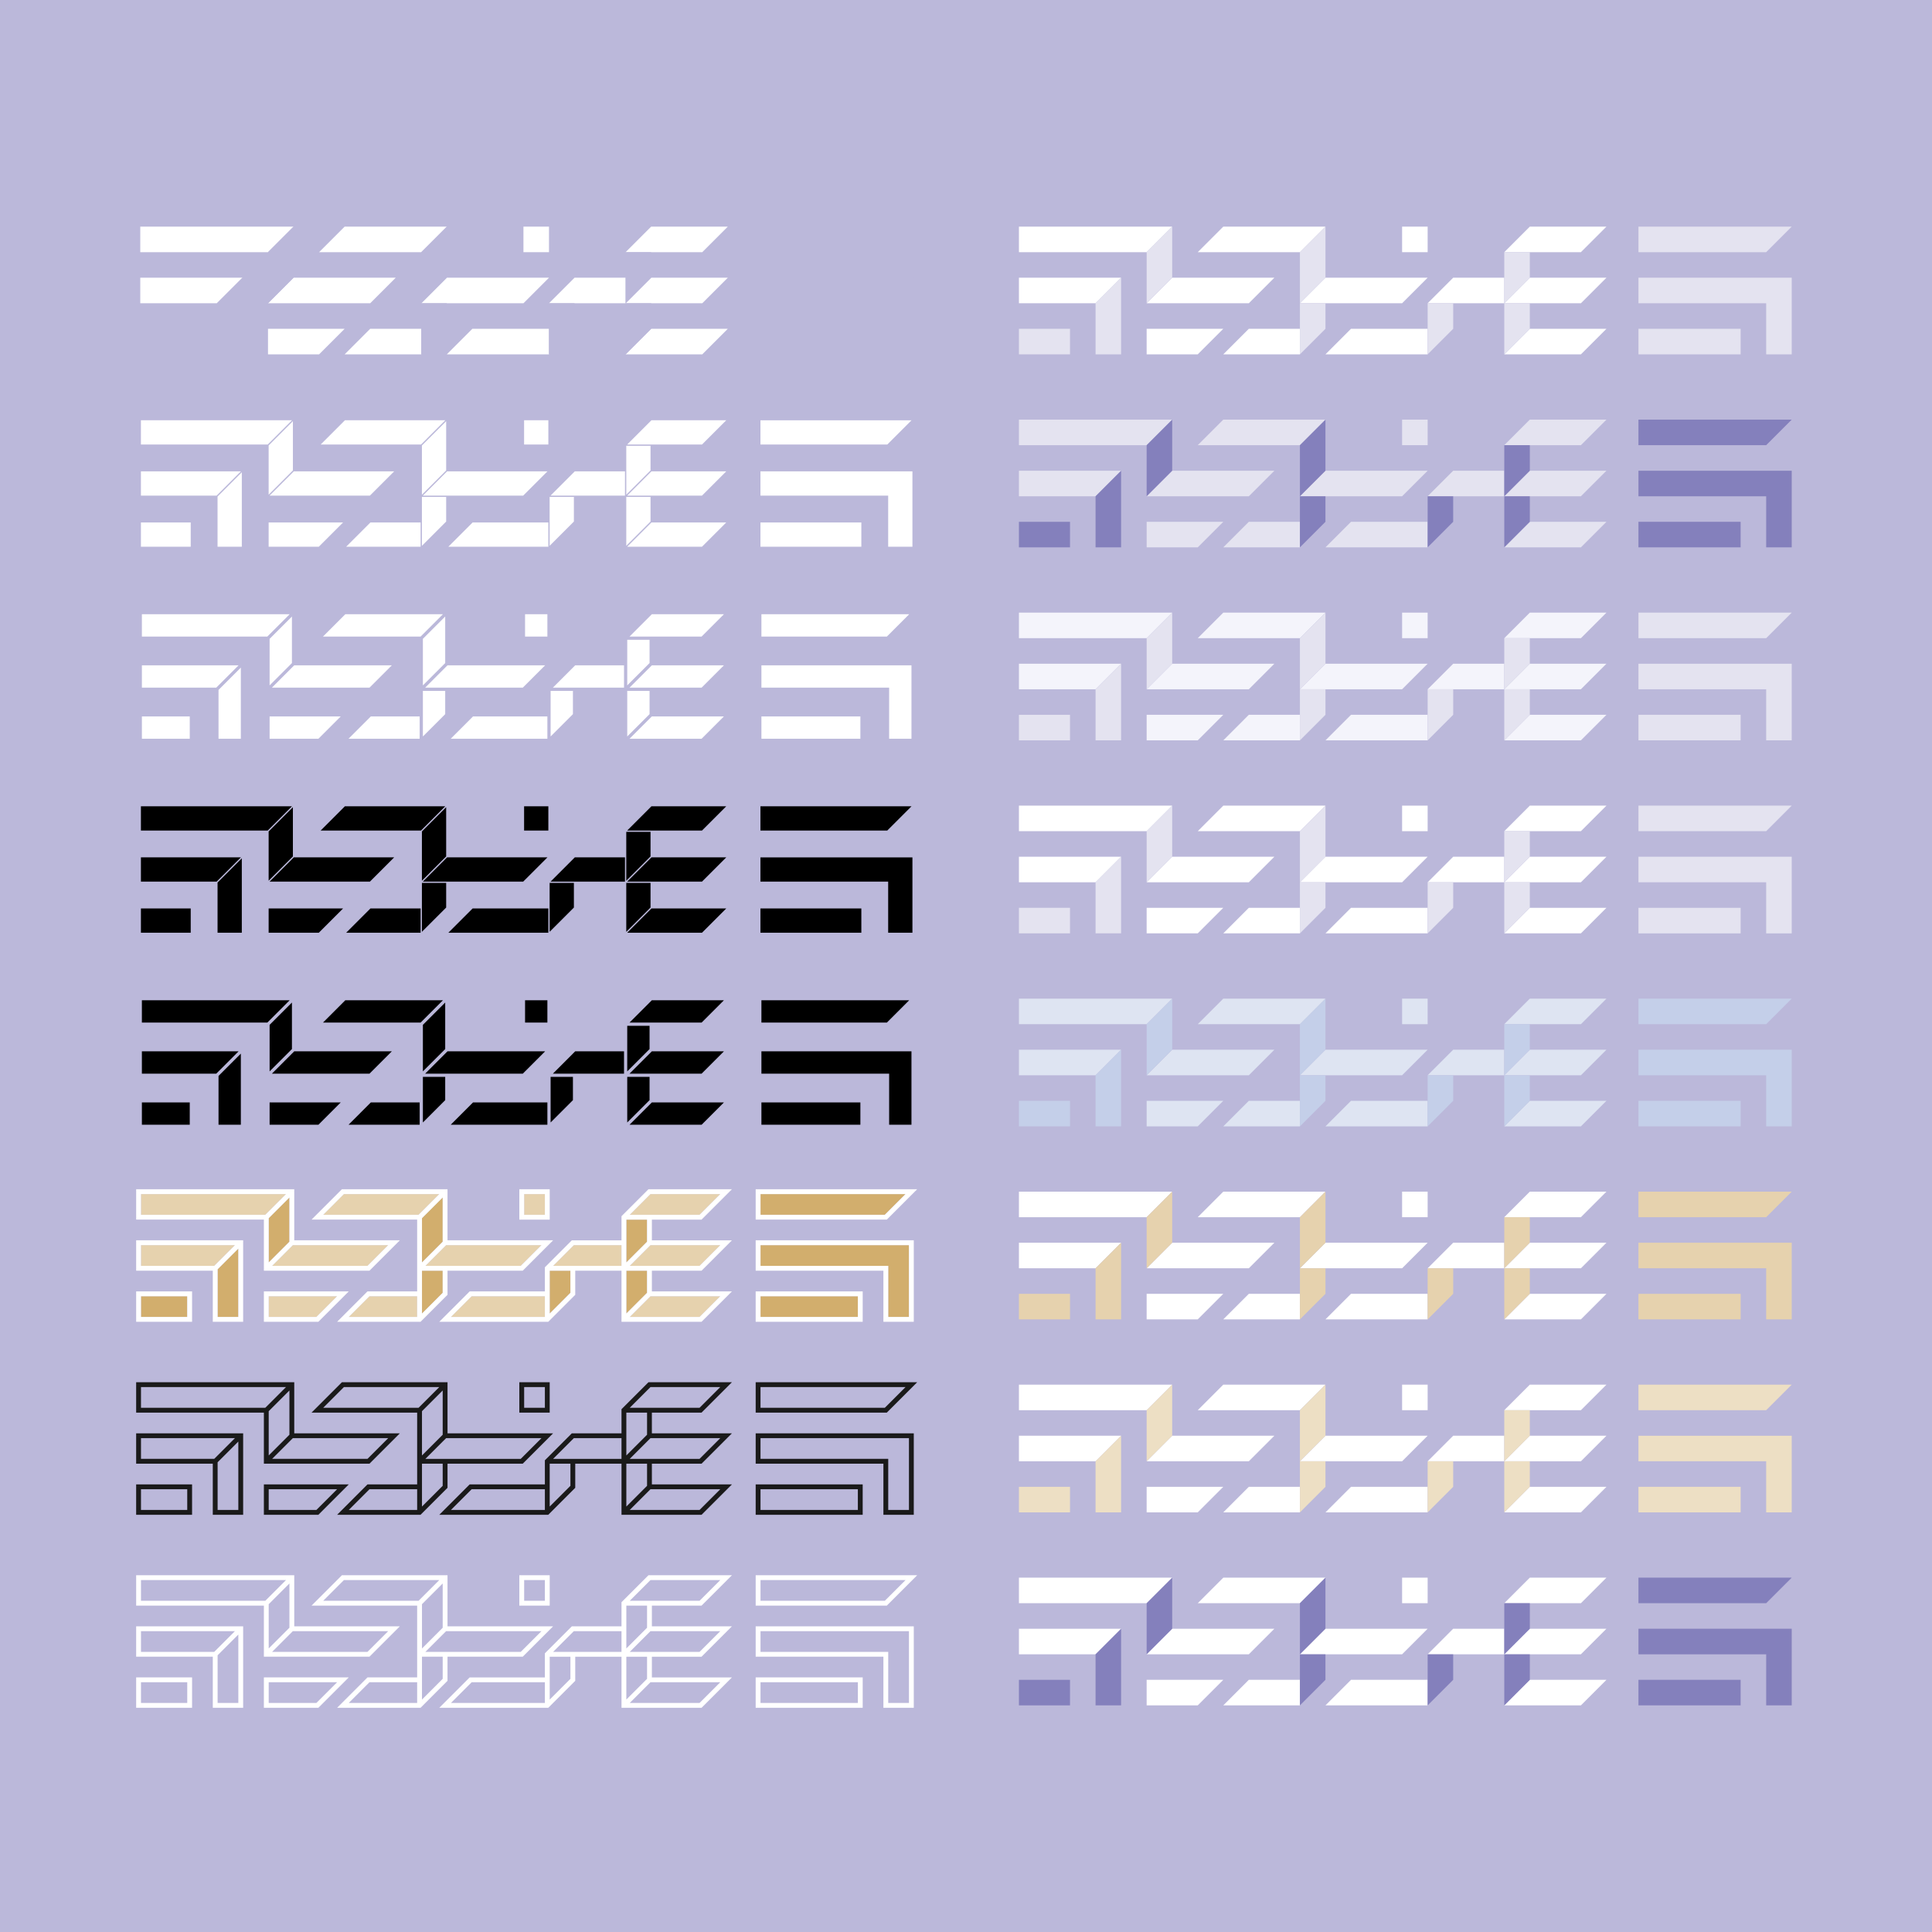 <?xml version="1.0" encoding="UTF-8"?>
<!DOCTYPE svg PUBLIC "-//W3C//DTD SVG 1.1//EN" "http://www.w3.org/Graphics/SVG/1.1/DTD/svg11.dtd">
<!-- Creator: CorelDRAW X7 -->
<svg xmlns="http://www.w3.org/2000/svg" xml:space="preserve" width="100%" height="100%" version="1.1" style="shape-rendering:geometricPrecision; text-rendering:geometricPrecision; image-rendering:optimizeQuality; fill-rule:evenodd; clip-rule:evenodd"
viewBox="0 0 300000 300000"
 xmlns:xlink="http://www.w3.org/1999/xlink">
 <defs>
  <style type="text/css">
   <![CDATA[
    .fil5 {fill:black}
    .fil12 {fill:#8480BC}
    .fil0 {fill:#BBB8DA}
    .fil9 {fill:#C4CFE9}
    .fil4 {fill:#D2AE6D}
    .fil8 {fill:#DEE4F2}
    .fil10 {fill:#E4E3F0}
    .fil3 {fill:#E6D2AE}
    .fil13 {fill:#EDDFC4}
    .fil11 {fill:#F4F4FB}
    .fil7 {fill:white}
    .fil6 {fill:white}
    .fil2 {fill:#1A1A1A;fill-rule:nonzero}
    .fil1 {fill:white;fill-rule:nonzero}
   ]]>
  </style>
 </defs>
 <g id="Layer_x0020_1">
  <rect class="fil0" width="300000" height="300000"/>
  <path class="fil1" d="M101004 261218l-3217 3217 10840 0 3217 -3217 -10840 0zm-64525 -7933l-14587 0 0 3217 11371 0 3216 -3217zm5246 -4186l0 6872 3217 -3217 0 -6872 -3217 3217zm-750 220l-19833 0 0 -4717 24550 0 0 7933 16396 0 -4717 4717 -16396 0 0 -7933zm-11900 11899l-7183 0 0 3217 7183 0 0 -3217zm-7558 -750l8308 0 0 4717 -8683 0 0 -4717 375 0zm15491 -6654l-3216 3216 0 7405 3216 0 0 -10621zm-15866 3063l0 -4342 16616 0 0 12650 -4716 0 0 -7933 -11900 0 0 -375zm20583 4341l0 3217 7403 0 3217 -3217 -10620 0zm-750 -750l13180 0 -4717 4717 -8463 0 0 -4717zm4497 -7183l-3217 3217 14806 0 3217 -3217 -14806 0zm-4277 -4716l3217 -3217 -22520 0 0 3217 19303 0zm76897 0l19303 0 3217 -3217 -22520 0 0 3217zm19458 750l-20208 0 0 -4717 25080 0 -4717 4717 -155 0zm-4341 11899l-15117 0 0 3217 15117 0 0 -3217zm750 -750l0 4717 -16617 0 0 -4717 16617 0zm7183 -7183l-23050 0 0 3217 19833 0 0 7933 3217 0 0 -11150zm750 -750l0 12650 -4717 0 0 -7933 -19833 0 0 -4717 24550 0zm-76367 4717l0 6654 3216 -3217 0 -3437 -3216 0zm3966 0l0 3744 -4187 4189 -12957 0 4715 -4717 7713 0 0 -11149 -16397 0 4717 -4717 16396 0 0 7933 16397 0 -4717 4717 -11680 0zm-750 -4496l0 -6875 -3216 3216 0 6876 1298 -1299 1918 -1918zm529 529l-3216 3217 14807 0 3217 -3217 -14808 0 0 0zm27987 3967l0 6652 3217 -3217 0 -3435 -3217 0zm3967 0l0 3216 12430 0 -4717 4717 -12430 0 0 -7933 -7183 0 0 3744 -4187 4189 -16926 0 4717 -4717 11680 0 0 -3745 4187 -4188 7712 0 0 -3747 4187 -4186 12960 0 -640 640 -4077 4077 -7713 0 0 3216 12430 0 -4717 4717 -7713 0zm-750 -4498l0 -3435 -3217 0 0 3216 0 3436 3217 -3217zm-15116 4498l0 6654 3216 -3217 0 -3437 -3216 0zm15646 -3967l-3217 3217 3437 0 7403 0 3217 -3217 -10840 0zm7623 -4716l3217 -3217 -10840 0 -3217 3217 3437 0 7403 0zm-24019 12649l-11370 0 -3217 3217 14587 0 0 -3217zm4495 -7933l-3216 3217 3437 0 7183 0 0 -3217 -7404 0zm-7712 -7933l0 3217 3217 0 0 -3217 -3217 0zm-750 3592l0 -4342 4717 0 0 4717 -4717 0 0 -375zm-30453 -375l14808 0 3216 -3217 -14807 0 -3217 3217zm7182 12649l-3216 3217 10621 0 0 -3217 -7405 0z"/>
  <path class="fil2" d="M101004 231248l-3217 3217 10840 0 3217 -3217 -10840 0zm-64525 -7933l-14587 0 0 3217 11371 0 3216 -3217zm5246 -4186l0 6873 3217 -3217 0 -6873 -3217 3217zm-750 220l-19833 0 0 -4717 24550 0 0 7933 16396 0 -4717 4717 -16396 0 0 -7933zm-11900 11899l-7183 0 0 3217 7183 0 0 -3217zm-7558 -750l8308 0 0 4717 -8683 0 0 -4717 375 0zm15491 -6654l-3216 3217 0 7404 3216 0 0 -10621zm-15866 3063l0 -4342 16616 0 0 12650 -4716 0 0 -7933 -11900 0 0 -375zm20583 4341l0 3217 7403 0 3217 -3217 -10620 0zm-750 -750l13180 0 -4717 4717 -8463 0 0 -4717zm4497 -7183l-3217 3217 14806 0 3217 -3217 -14806 0zm-4277 -4716l3217 -3217 -22520 0 0 3217 19303 0zm76897 0l19303 0 3217 -3217 -22520 0 0 3217zm19458 750l-20208 0 0 -4717 25080 0 -4717 4717 -155 0zm-4341 11899l-15117 0 0 3217 15117 0 0 -3217zm750 -750l0 4717 -16617 0 0 -4717 16617 0zm7183 -7183l-23050 0 0 3217 19833 0 0 7933 3217 0 0 -11150zm750 -750l0 12650 -4717 0 0 -7933 -19833 0 0 -4717 24550 0zm-76367 4717l0 6654 3216 -3217 0 -3437 -3216 0zm3966 0l0 3745 -4187 4188 -12957 0 4715 -4717 7713 0 0 -11149 -16397 0 4717 -4717 16396 0 0 7933 16397 0 -4717 4717 -11680 0zm-750 -4496l0 -6875 -3216 3217 0 6875 1298 -1298 1918 -1919zm529 529l-3216 3217 14807 0 3217 -3217 -14808 0 0 0zm27987 3967l0 6653 3217 -3217 0 -3436 -3217 0zm3967 0l0 3216 12430 0 -4717 4717 -12430 0 0 -7933 -7183 0 0 3745 -4187 4188 -16926 0 4717 -4717 11680 0 0 -3745 4187 -4188 7712 0 0 -3746 4187 -4187 12960 0 -640 640 -4077 4077 -7713 0 0 3216 12430 0 -4717 4717 -7713 0zm-750 -4497l0 -3436 -3217 0 0 3216 0 3437 3217 -3217zm-15116 4497l0 6654 3216 -3217 0 -3437 -3216 0zm15646 -3967l-3217 3217 3437 0 7403 0 3217 -3217 -10840 0zm7623 -4716l3217 -3217 -10840 0 -3217 3217 3437 0 7403 0zm-24019 12649l-11370 0 -3217 3217 14587 0 0 -3217zm4495 -7933l-3216 3217 3437 0 7183 0 0 -3217 -7404 0zm-7712 -7933l0 3217 3217 0 0 -3217 -3217 0zm-750 3592l0 -4342 4717 0 0 4717 -4717 0 0 -375zm-30453 -375l14808 0 3216 -3217 -14807 0 -3217 3217zm7182 12649l-3216 3217 10621 0 0 -3217 -7405 0z"/>
  <g id="_1597191417616">
   <polygon class="fil3" points="41195,188630 44412,185413 21892,185413 21892,188630 "/>
   <polygon class="fil3" points="33263,196563 36479,193346 21892,193346 21892,196563 "/>
   <polygon class="fil4" points="29075,204496 29075,201279 21892,201279 21892,204496 "/>
   <polygon class="fil4" points="37008,204496 37008,193875 33792,197091 33792,204496 "/>
   <polygon class="fil4" points="44942,192815 44942,185943 41725,189160 41725,196032 "/>
   <polygon class="fil3" points="42255,196563 57061,196563 60278,193346 45472,193346 "/>
   <polygon class="fil3" points="49128,204496 52345,201279 41725,201279 41725,204496 "/>
   <polygon class="fil3" points="64996,188630 68212,185413 53405,185413 50188,188630 "/>
   <polygon class="fil3" points="66054,196563 80861,196563 84078,193346 69270,193346 "/>
   <polygon class="fil4" points="68741,192817 68741,185942 65525,189158 65525,196034 66823,194735 "/>
   <polygon class="fil4" points="68741,200750 68741,197313 65525,197313 65525,203967 "/>
   <polygon class="fil3" points="64775,204496 64775,201279 57370,201279 54154,204496 "/>
   <polygon class="fil3" points="89324,196563 96507,196563 96507,193346 89103,193346 85887,196563 "/>
   <polygon class="fil3" points="84608,188630 84608,185413 81391,185413 81391,188630 "/>
   <polygon class="fil3" points="84608,204496 84608,201279 73238,201279 70021,204496 "/>
   <polygon class="fil4" points="88574,200750 88574,197313 85358,197313 85358,203967 "/>
   <polygon class="fil3" points="97787,196563 101224,196563 108627,196563 111844,193346 101004,193346 "/>
   <polygon class="fil3" points="101224,188630 108627,188630 111844,185413 101004,185413 97787,188630 "/>
   <polygon class="fil4" points="97257,196032 100474,192815 100474,189380 97257,189380 97257,192596 "/>
   <polygon class="fil4" points="97257,203965 100474,200748 100474,197313 97257,197313 "/>
   <polygon class="fil3" points="101004,201279 97787,204496 108627,204496 111844,201279 "/>
   <polygon class="fil4" points="118092,193346 118092,196563 137925,196563 137925,204496 141142,204496 141142,193346 "/>
   <polygon class="fil4" points="118092,188630 137395,188630 140612,185413 118092,185413 "/>
   <polygon class="fil4" points="118092,201279 118092,204496 133209,204496 133209,201279 "/>
   <path class="fil1" d="M101004 201279l-3217 3217 10840 0 3217 -3217 -10840 0zm-64525 -7933l-14587 0 0 3217 11371 0 3216 -3217zm5246 -4186l0 6872 3217 -3217 0 -6872 -3217 3217zm-750 220l-19833 0 0 -4717 24550 0 0 7933 16396 0 -4717 4717 -16396 0 0 -7933zm-11900 11899l-7183 0 0 3217 7183 0 0 -3217zm-7558 -750l8308 0 0 4717 -8683 0 0 -4717 375 0zm15491 -6654l-3216 3216 0 7405 3216 0 0 -10621zm-15866 3063l0 -4342 16616 0 0 12650 -4716 0 0 -7933 -11900 0 0 -375zm20583 4341l0 3217 7403 0 3217 -3217 -10620 0zm-750 -750l13180 0 -4717 4717 -8463 0 0 -4717zm4497 -7183l-3217 3217 14806 0 3217 -3217 -14806 0zm-4277 -4716l3217 -3217 -22520 0 0 3217 19303 0zm76897 0l19303 0 3217 -3217 -22520 0 0 3217zm19458 750l-20208 0 0 -4717 25080 0 -4717 4717 -155 0zm-4341 11899l-15117 0 0 3217 15117 0 0 -3217zm750 -750l0 4717 -16617 0 0 -4717 16617 0zm7183 -7183l-23050 0 0 3217 19833 0 0 7933 3217 0 0 -11150zm750 -750l0 12650 -4717 0 0 -7933 -19833 0 0 -4717 24550 0zm-76367 4717l0 6654 3216 -3217 0 -3437 -3216 0zm3966 0l0 3744 -4187 4189 -12957 0 4715 -4717 7713 0 0 -11149 -16397 0 4717 -4717 16396 0 0 7933 16397 0 -4717 4717 -11680 0zm-750 -4496l0 -6875 -3216 3216 0 6876 1298 -1299 1918 -1918zm529 529l-3216 3217 14807 0 3217 -3217 -14808 0 0 0zm27987 3967l0 6652 3217 -3217 0 -3435 -3217 0zm3967 0l0 3216 12430 0 -4717 4717 -12430 0 0 -7933 -7183 0 0 3744 -4187 4189 -16926 0 4717 -4717 11680 0 0 -3745 4187 -4188 7712 0 0 -3747 4187 -4186 12960 0 -640 640 -4077 4077 -7713 0 0 3216 12430 0 -4717 4717 -7713 0zm-750 -4498l0 -3435 -3217 0 0 3216 0 3436 3217 -3217zm-15116 4498l0 6654 3216 -3217 0 -3437 -3216 0zm15646 -3967l-3217 3217 3437 0 7403 0 3217 -3217 -10840 0zm7623 -4716l3217 -3217 -10840 0 -3217 3217 3437 0 7403 0zm-24019 12649l-11370 0 -3217 3217 14587 0 0 -3217zm4495 -7933l-3216 3217 3437 0 7183 0 0 -3217 -7404 0zm-7712 -7933l0 3217 3217 0 0 -3217 -3217 0zm-750 3592l0 -4342 4717 0 0 4717 -4717 0 0 -375zm-30453 -375l14808 0 3216 -3217 -14807 0 -3217 3217zm7182 12649l-3216 3217 10621 0 0 -3217 -7405 0z"/>
  </g>
  <path class="fil5" d="M101218 171184l-3467 3467 11193 0 3467 -3467 -11193 0zm17014 -12399l19480 0 3467 -3467 -22947 0 0 3467zm15367 12399l-15367 0 0 3467 15367 0 0 -3467zm7933 -7933l-23300 0 0 3467 19833 0 0 7933 3467 0 0 -11400zm-75867 3967l0 3466 0 3614 3466 -3466 0 -3614 -3466 0zm3466 -4319l0 -7228 -3466 3467 0 7227 464 -464 3002 -3002zm353 352l-3466 3467 3613 0 11547 0 3467 -3467 -15161 0zm-4172 -4466c1155,-1156 2311,-2311 3466,-3467l-15159 0 -3467 3467 15160 0zm32085 8433l0 7080 3467 -3467 0 -3613 -3467 0zm3467 -4320l0 -3613 -3467 0 0 3466 0 3614 3467 -3467zm-15366 4320l0 3466 0 3614 3466 -3466 0 -3614 -3466 0zm-43633 -8079l0 7226 3467 -3467 0 -7226 -3467 3467zm-12400 12045l-7433 0 0 3467 7433 0 0 -3467zm7933 -7580l-3466 3467 0 7580 3466 0 0 -11047zm63820 -353l-3467 3467 3613 0 7580 0 3467 -3467 -11193 0zm7726 -4466l3467 -3467 -11193 0 -3467 3467 3613 0 7580 0zm-23946 12399l-11546 0 -3467 3467 15013 0 0 -3467zm4319 -7933l-3466 3467 3613 0 7433 0 0 -3467 -7580 0zm-7786 -7933l0 3467 3467 0 0 -3467 -3467 0zm-23947 15866l-3466 3467 11047 0 0 -3467 -7581 0zm-15719 0l0 3467 7580 0 3467 -3467 -11047 0zm3821 -7933l-3467 3467 15159 0 3467 -3467 -15159 0zm-23654 0l0 3467 11548 0 2009 -2009 1457 -1458 -15014 0zm19480 -4466l3467 -3467 -22947 0 0 3467 19480 0z"/>
  <path class="fil5" d="M101156 141065l-3767 3767 11617 0 3767 -3767 -11617 0zm16926 -12099l19692 0 3767 -3767 -23459 0 0 3767zm15667 12099l-15667 0 0 3767 15667 0 0 -3767zm7933 -7933l-23600 0 0 3767 19833 0 0 7933 3767 0 0 -11700zm-76167 3967l0 3766 0 3826 3766 -3767 0 -3825 -3766 0zm3766 -4108l0 -7651 -75 75 -3691 3692 0 7651 2799 -2800 967 -967zm-3907 -4025c1253,-1258 2510,-2512 3766,-3767l-15583 0 -3767 3767 15584 0zm31873 8133l0 7591 3767 -3767 0 -3824 -3767 0zm3767 -4109l0 -3824 -3767 0 0 3766 0 3825 3767 -3767zm-15666 4109l0 3766 0 3826 3766 -3767 0 -3825 -3766 0zm-43633 -7992l0 7650 3767 -3767 0 -7650 -3767 3767zm-12100 11958l-7733 0 0 3767 7733 0 0 -3767zm7933 -7792l-3766 3767 0 7792 3766 0 0 -11559zm63608 -141l-3767 3767 3825 0 7792 0 3767 -3767 -11617 0zm7850 -4166l3767 -3767 -11617 0 -3767 3767 3825 0 7792 0zm-23858 12099l-11758 0 -3767 3767 15525 0 0 -3767zm4107 -7933l-3766 3767 3825 0 7733 0 0 -3767 -7792 0zm-7874 -7933l0 3767 3767 0 0 -3767 -3767 0zm-11959 7933l-3766 3767 3825 0 11759 0 3767 -3767 -15585 0zm-11900 7933l-3766 3767 11559 0 0 -3767 -7793 0zm-15807 0l0 3767 7792 0 3767 -3767 -11559 0zm3909 -7933l-3767 3767 15583 0 3767 -3767 -15583 0zm-23742 0l0 3767 11759 0 302 -302 3464 -3465 -15525 0zm19692 -4166l3767 -3767 -23459 0 0 3767 19692 0z"/>
  <path class="fil6" d="M101218 111245l-3467 3467 11193 0 3467 -3467 -11193 0zm17014 -12399l19480 0 3467 -3467 -22947 0 0 3467zm15367 12399l-15367 0 0 3467 15367 0 0 -3467zm7933 -7933l-23300 0 0 3467 19833 0 0 7933 3467 0 0 -11400zm-75867 3967l0 3466 0 3615 3466 -3467 0 -3614 -3466 0zm3466 -4319l0 -7228 -3466 3467 0 7228 464 -465 3002 -3002zm353 352l-3466 3467 3613 0 11547 0 3467 -3467 -15161 0zm-4172 -4466c1155,-1156 2311,-2311 3466,-3467l-15159 0 -3467 3467 15160 0zm32085 8433l0 7080 3467 -3467 0 -3613 -3467 0zm3467 -4320l0 -3613 -3467 0 0 3466 0 3614 3467 -3467zm-15366 4320l0 3466 0 3615 3466 -3467 0 -3614 -3466 0zm-43633 -8079l0 7226 3467 -3467 0 -7226 -3467 3467zm-12400 12045l-7433 0 0 3467 7433 0 0 -3467zm7933 -7580l-3466 3467 0 7580 3466 0 0 -11047zm63820 -353l-3467 3467 3613 0 7580 0 3467 -3467 -11193 0zm7726 -4466l3467 -3467 -11193 0 -3467 3467 3613 0 7580 0zm-23946 12399l-11546 0 -3467 3467 15013 0 0 -3467zm4319 -7933l-3466 3467 3613 0 7433 0 0 -3467 -7580 0zm-7786 -7933l0 3467 3467 0 0 -3467 -3467 0zm-23947 15866l-3466 3467 11047 0 0 -3467 -7581 0zm-15719 0l0 3467 7580 0 3467 -3467 -11047 0zm3821 -7933l-3467 3467 15159 0 3467 -3467 -15159 0zm-23654 0l0 3467 11548 0 2009 -2009 1457 -1458 -15014 0zm19480 -4466l3467 -3467 -22947 0 0 3467 19480 0z"/>
  <path class="fil6" d="M101156 81126l-3767 3767 11617 0 3767 -3767 -11617 0zm16926 -12099l19692 0 3767 -3767 -23459 0 0 3767zm15667 12099l-15667 0 0 3767 15667 0 0 -3767zm7933 -7933l-23600 0 0 3767 19833 0 0 7933 3767 0 0 -11700zm-76167 3967l0 3766 0 3826 3766 -3767 0 -3825 -3766 0zm3766 -4108l0 -7651 -75 75 -3691 3692 0 7651 2799 -2800 967 -967zm-3907 -4025c1253,-1258 2510,-2512 3766,-3767l-15583 0 -3767 3767 15584 0zm31873 8133l0 7591 3767 -3767 0 -3824 -3767 0zm3767 -4109l0 -3824 -3767 0 0 3766 0 3825 3767 -3767zm-15666 4109l0 3766 0 3826 3766 -3767 0 -3825 -3766 0zm-43633 -7992l0 7650 3767 -3767 0 -7650 -3767 3767zm-12100 11958l-7733 0 0 3767 7733 0 0 -3767zm7933 -7792l-3766 3767 0 7792 3766 0 0 -11559zm63608 -141l-3767 3767 3825 0 7792 0 3767 -3767 -11617 0zm7850 -4166l3767 -3767 -11617 0 -3767 3767 3825 0 7792 0zm-23858 12099l-11758 0 -3767 3767 15525 0 0 -3767zm4107 -7933l-3766 3767 3825 0 7733 0 0 -3767 -7792 0zm-7874 -7933l0 3767 3767 0 0 -3767 -3767 0zm-11959 7933l-3766 3767 3825 0 11759 0 3767 -3767 -15585 0zm-11900 7933l-3766 3767 11559 0 0 -3767 -7793 0zm-15807 0l0 3767 7792 0 3767 -3767 -11559 0zm3909 -7933l-3767 3767 15583 0 3767 -3767 -15583 0zm-23742 0l0 3767 11759 0 302 -302 3464 -3465 -15525 0zm19692 -4166l3767 -3767 -23459 0 0 3767 19692 0z"/>
  <g id="_1597023787440">
   <g>
    <path class="fil7" d="M101114 51056l-3967 3967c3967,0 7933,0 11900,0l3967 -3967c-3967,0 -7933,0 -11900,0z"/>
    <polygon class="fil7" points="41615,39157 45582,35190 21782,35190 21782,39157 "/>
    <polygon class="fil7" points="21782,43123 21782,47090 33682,47090 37648,43123 "/>
    <polygon class="fil7" points="45582,43123 41615,47090 57481,47090 61448,43123 "/>
    <polygon class="fil7" points="41615,51056 41615,55023 49548,55023 53515,51056 "/>
    <polygon class="fil7" points="57481,51056 53515,55023 65415,55023 65415,51056 "/>
    <path class="fil7" d="M49548 39157l15867 0 3966 -3967c-5288,0 -10577,0 -15866,0l-3967 3967z"/>
    <path class="fil7" d="M69381 43123l-3966 3967 15866 0 3967 -3967c-5289,0 -10578,0 -15867,0z"/>
    <polygon class="fil7" points="81281,35190 81281,39157 85248,39157 85248,35190 "/>
    <polygon class="fil7" points="89214,43123 85248,47090 97147,47090 97147,43123 "/>
    <path class="fil7" d="M85248 51056c-3967,0 -7933,0 -11900,0l-3967 3967c5289,0 10578,0 15867,0l0 -3967z"/>
    <path class="fil7" d="M109047 39157l3967 -3967c-3967,0 -7933,0 -11900,0l-3967 3967c3967,0 7933,0 11900,0z"/>
    <path class="fil7" d="M101114 43123l-3967 3967c3967,0 7933,0 11900,0l3967 -3967c-3967,0 -7933,0 -11900,0z"/>
   </g>
   <g>
    <polygon class="fil0" points="37648,43123 33682,47090 33682,55023 37648,55023 "/>
    <polygon class="fil0" points="29715,51056 21782,51056 21782,55023 29715,55023 "/>
    <polygon class="fil0" points="41615,39157 41615,47090 45582,43123 45582,35190 "/>
    <polygon class="fil0" points="85248,47090 85248,55023 89214,51056 89214,47090 "/>
    <polygon class="fil0" points="97147,47090 101114,43123 101114,39157 97147,39157 "/>
    <polygon class="fil0" points="101114,47090 97147,47090 97147,55023 101114,51056 "/>
    <polygon class="fil0" points="69381,43123 69381,35190 65415,39157 65415,47090 "/>
    <polygon class="fil0" points="69381,47090 65415,47090 65415,55023 69381,51056 "/>
   </g>
   <path class="fil0" d="M117982 39157l19833 0 3967 -3967 -23800 0 0 3967zm15867 11899l-15867 0 0 3967 15867 0 0 -3967zm7933 -7933l-23800 0 0 3967 19833 0 0 7933 3967 0 0 -11900z"/>
  </g>
  <g id="_1597023814320">
   <g>
    <path class="fil8" d="M237550 170934l-3967 3967c3967,0 7933,0 11900,0l3967 -3967c-3967,0 -7933,0 -11900,0z"/>
    <polygon class="fil8" points="178051,159035 182018,155068 158218,155068 158218,159035 "/>
    <polygon class="fil8" points="158218,163001 158218,166968 170118,166968 174084,163001 "/>
    <polygon class="fil8" points="182018,163001 178051,166968 193917,166968 197884,163001 "/>
    <polygon class="fil8" points="178051,170934 178051,174901 185984,174901 189951,170934 "/>
    <polygon class="fil8" points="193917,170934 189951,174901 201851,174901 201851,170934 "/>
    <path class="fil8" d="M185984 159035l15867 0 3966 -3967c-5289,0 -10577,0 -15866,0l-3967 3967z"/>
    <path class="fil8" d="M205817 163001l-3966 3967 15866 0 3967 -3967c-5289,0 -10578,0 -15867,0z"/>
    <polygon class="fil8" points="217717,155068 217717,159035 221684,159035 221684,155068 "/>
    <polygon class="fil8" points="225650,163001 221684,166968 233583,166968 233583,163001 "/>
    <path class="fil8" d="M221684 170934c-3967,0 -7933,0 -11900,0l-3967 3967c5289,0 10578,0 15867,0l0 -3967z"/>
    <path class="fil8" d="M245483 159035l3967 -3967c-3967,0 -7933,0 -11900,0l-3967 3967c3967,0 7933,0 11900,0z"/>
    <path class="fil8" d="M237550 163001l-3967 3967c3967,0 7933,0 11900,0l3967 -3967c-3967,0 -7933,0 -11900,0z"/>
   </g>
   <g>
    <polygon class="fil9" points="174084,163001 170118,166968 170118,174901 174084,174901 "/>
    <polygon class="fil9" points="166151,170934 158218,170934 158218,174901 166151,174901 "/>
    <polygon class="fil9" points="178051,159035 178051,166968 182018,163001 182018,155068 "/>
    <polygon class="fil9" points="221684,166968 221684,174901 225650,170934 225650,166968 "/>
    <polygon class="fil9" points="233583,166968 237550,163001 237550,159035 233583,159035 "/>
    <polygon class="fil9" points="237550,166968 233583,166968 233583,174901 237550,170934 "/>
    <polygon class="fil9" points="205817,163001 205817,155068 201851,159035 201851,166968 "/>
    <polygon class="fil9" points="205817,166968 201851,166968 201851,174901 205817,170934 "/>
   </g>
   <path class="fil9" d="M254418 159035l19833 0 3967 -3967 -23800 0 0 3967zm15867 11899l-15867 0 0 3967 15867 0 0 -3967zm7933 -7933l-23800 0 0 3967 19833 0 0 7933 3967 0 0 -11900z"/>
  </g>
  <g id="_1597023809136">
   <g>
    <path class="fil7" d="M237550 140965l-3967 3967c3967,0 7933,0 11900,0l3967 -3967c-3967,0 -7933,0 -11900,0z"/>
    <polygon class="fil7" points="178051,129066 182018,125099 158218,125099 158218,129066 "/>
    <polygon class="fil7" points="158218,133032 158218,136999 170118,136999 174084,133032 "/>
    <polygon class="fil7" points="182018,133032 178051,136999 193917,136999 197884,133032 "/>
    <polygon class="fil7" points="178051,140965 178051,144932 185984,144932 189951,140965 "/>
    <polygon class="fil7" points="193917,140965 189951,144932 201851,144932 201851,140965 "/>
    <path class="fil7" d="M185984 129066l15867 0 3966 -3967c-5289,0 -10577,0 -15866,0l-3967 3967z"/>
    <path class="fil7" d="M205817 133032l-3966 3967 15866 0 3967 -3967c-5289,0 -10578,0 -15867,0z"/>
    <polygon class="fil7" points="217717,125099 217717,129066 221684,129066 221684,125099 "/>
    <polygon class="fil7" points="225650,133032 221684,136999 233583,136999 233583,133032 "/>
    <path class="fil7" d="M221684 140965c-3967,0 -7933,0 -11900,0l-3967 3967c5289,0 10578,0 15867,0l0 -3967z"/>
    <path class="fil7" d="M245483 129066l3967 -3967c-3967,0 -7933,0 -11900,0l-3967 3967c3967,0 7933,0 11900,0z"/>
    <path class="fil7" d="M237550 133032l-3967 3967c3967,0 7933,0 11900,0l3967 -3967c-3967,0 -7933,0 -11900,0z"/>
   </g>
   <g>
    <polygon class="fil10" points="174084,133032 170118,136999 170118,144932 174084,144932 "/>
    <polygon class="fil10" points="166151,140965 158218,140965 158218,144932 166151,144932 "/>
    <polygon class="fil10" points="178051,129066 178051,136999 182018,133032 182018,125099 "/>
    <polygon class="fil10" points="221684,136999 221684,144932 225650,140965 225650,136999 "/>
    <polygon class="fil10" points="233583,136999 237550,133032 237550,129066 233583,129066 "/>
    <polygon class="fil10" points="237550,136999 233583,136999 233583,144932 237550,140965 "/>
    <polygon class="fil10" points="205817,133032 205817,125099 201851,129066 201851,136999 "/>
    <polygon class="fil10" points="205817,136999 201851,136999 201851,144932 205817,140965 "/>
   </g>
   <path class="fil10" d="M254418 129066l19833 0 3967 -3967 -23800 0 0 3967zm15867 11899l-15867 0 0 3967 15867 0 0 -3967zm7933 -7933l-23800 0 0 3967 19833 0 0 7933 3967 0 0 -11900z"/>
  </g>
  <g id="_1597023803312">
   <g>
    <path class="fil11" d="M237550 110995l-3967 3967c3967,0 7933,0 11900,0l3967 -3967c-3967,0 -7933,0 -11900,0z"/>
    <polygon class="fil11" points="178051,99096 182018,95129 158218,95129 158218,99096 "/>
    <polygon class="fil11" points="158218,103062 158218,107029 170118,107029 174084,103062 "/>
    <polygon class="fil11" points="182018,103062 178051,107029 193917,107029 197884,103062 "/>
    <polygon class="fil11" points="178051,110995 178051,114962 185984,114962 189951,110995 "/>
    <polygon class="fil11" points="193917,110995 189951,114962 201851,114962 201851,110995 "/>
    <path class="fil11" d="M185984 99096l15867 0 3966 -3967c-5289,0 -10577,0 -15866,0l-3967 3967z"/>
    <path class="fil11" d="M205817 103062l-3966 3967 15866 0 3967 -3967c-5289,0 -10578,0 -15867,0z"/>
    <polygon class="fil11" points="217717,95129 217717,99096 221684,99096 221684,95129 "/>
    <polygon class="fil11" points="225650,103062 221684,107029 233583,107029 233583,103062 "/>
    <path class="fil11" d="M221684 110995c-3967,0 -7933,0 -11900,0l-3967 3967c5289,0 10578,0 15867,0l0 -3967z"/>
    <path class="fil11" d="M245483 99096l3967 -3967c-3967,0 -7933,0 -11900,0l-3967 3967c3967,0 7933,0 11900,0z"/>
    <path class="fil11" d="M237550 103062l-3967 3967c3967,0 7933,0 11900,0l3967 -3967c-3967,0 -7933,0 -11900,0z"/>
   </g>
   <g>
    <polygon class="fil10" points="174084,103062 170118,107029 170118,114962 174084,114962 "/>
    <polygon class="fil10" points="166151,110995 158218,110995 158218,114962 166151,114962 "/>
    <polygon class="fil10" points="178051,99096 178051,107029 182018,103062 182018,95129 "/>
    <polygon class="fil10" points="221684,107029 221684,114962 225650,110995 225650,107029 "/>
    <polygon class="fil10" points="233583,107029 237550,103062 237550,99096 233583,99096 "/>
    <polygon class="fil10" points="237550,107029 233583,107029 233583,114962 237550,110995 "/>
    <polygon class="fil10" points="205817,103062 205817,95129 201851,99096 201851,107029 "/>
    <polygon class="fil10" points="205817,107029 201851,107029 201851,114962 205817,110995 "/>
   </g>
   <path class="fil10" d="M254418 99096l19833 0 3967 -3967 -23800 0 0 3967zm15867 11899l-15867 0 0 3967 15867 0 0 -3967zm7933 -7933l-23800 0 0 3967 19833 0 0 7933 3967 0 0 -11900z"/>
  </g>
  <g id="_1597023796304">
   <g>
    <path class="fil10" d="M237550 81026l-3967 3967c3967,0 7933,0 11900,0l3967 -3967c-3967,0 -7933,0 -11900,0z"/>
    <polygon class="fil10" points="178051,69127 182018,65160 158218,65160 158218,69127 "/>
    <polygon class="fil10" points="158218,73093 158218,77060 170118,77060 174084,73093 "/>
    <polygon class="fil10" points="182018,73093 178051,77060 193917,77060 197884,73093 "/>
    <polygon class="fil10" points="178051,81026 178051,84993 185984,84993 189951,81026 "/>
    <polygon class="fil10" points="193917,81026 189951,84993 201851,84993 201851,81026 "/>
    <path class="fil10" d="M185984 69127l15867 0 3966 -3967c-5289,0 -10577,0 -15866,0l-3967 3967z"/>
    <path class="fil10" d="M205817 73093l-3966 3967 15866 0 3967 -3967c-5289,0 -10578,0 -15867,0z"/>
    <polygon class="fil10" points="217717,65160 217717,69127 221684,69127 221684,65160 "/>
    <polygon class="fil10" points="225650,73093 221684,77060 233583,77060 233583,73093 "/>
    <path class="fil10" d="M221684 81026c-3967,0 -7933,0 -11900,0l-3967 3967c5289,0 10578,0 15867,0l0 -3967z"/>
    <path class="fil10" d="M245483 69127l3967 -3967c-3967,0 -7933,0 -11900,0l-3967 3967c3967,0 7933,0 11900,0z"/>
    <path class="fil10" d="M237550 73093l-3967 3967c3967,0 7933,0 11900,0l3967 -3967c-3967,0 -7933,0 -11900,0z"/>
   </g>
   <g>
    <polygon class="fil12" points="174084,73093 170118,77060 170118,84993 174084,84993 "/>
    <polygon class="fil12" points="166151,81026 158218,81026 158218,84993 166151,84993 "/>
    <polygon class="fil12" points="178051,69127 178051,77060 182018,73093 182018,65160 "/>
    <polygon class="fil12" points="221684,77060 221684,84993 225650,81026 225650,77060 "/>
    <polygon class="fil12" points="233583,77060 237550,73093 237550,69127 233583,69127 "/>
    <polygon class="fil12" points="237550,77060 233583,77060 233583,84993 237550,81026 "/>
    <polygon class="fil12" points="205817,73093 205817,65160 201851,69127 201851,77060 "/>
    <polygon class="fil12" points="205817,77060 201851,77060 201851,84993 205817,81026 "/>
   </g>
   <path class="fil12" d="M254418 69127l19833 0 3967 -3967 -23800 0 0 3967zm15867 11899l-15867 0 0 3967 15867 0 0 -3967zm7933 -7933l-23800 0 0 3967 19833 0 0 7933 3967 0 0 -11900z"/>
  </g>
  <g id="_1597064943456">
   <g>
    <path class="fil7" d="M237550 51056l-3967 3967c3967,0 7933,0 11900,0l3967 -3967c-3967,0 -7933,0 -11900,0z"/>
    <polygon class="fil7" points="178051,39157 182018,35190 158218,35190 158218,39157 "/>
    <polygon class="fil7" points="158218,43123 158218,47090 170118,47090 174084,43123 "/>
    <polygon class="fil7" points="182018,43123 178051,47090 193917,47090 197884,43123 "/>
    <polygon class="fil7" points="178051,51056 178051,55023 185984,55023 189951,51056 "/>
    <polygon class="fil7" points="193917,51056 189951,55023 201851,55023 201851,51056 "/>
    <path class="fil7" d="M185984 39157l15867 0 3966 -3967c-5289,0 -10577,0 -15866,0l-3967 3967z"/>
    <path class="fil7" d="M205817 43123l-3966 3967 15866 0 3967 -3967c-5289,0 -10578,0 -15867,0z"/>
    <polygon class="fil7" points="217717,35190 217717,39157 221684,39157 221684,35190 "/>
    <polygon class="fil7" points="225650,43123 221684,47090 233583,47090 233583,43123 "/>
    <path class="fil7" d="M221684 51056c-3967,0 -7933,0 -11900,0l-3967 3967c5289,0 10578,0 15867,0l0 -3967z"/>
    <path class="fil7" d="M245483 39157l3967 -3967c-3967,0 -7933,0 -11900,0l-3967 3967c3967,0 7933,0 11900,0z"/>
    <path class="fil7" d="M237550 43123l-3967 3967c3967,0 7933,0 11900,0l3967 -3967c-3967,0 -7933,0 -11900,0z"/>
   </g>
   <g>
    <polygon class="fil10" points="174084,43123 170118,47090 170118,55023 174084,55023 "/>
    <polygon class="fil10" points="166151,51056 158218,51056 158218,55023 166151,55023 "/>
    <polygon class="fil10" points="178051,39157 178051,47090 182018,43123 182018,35190 "/>
    <polygon class="fil10" points="221684,47090 221684,55023 225650,51056 225650,47090 "/>
    <polygon class="fil10" points="233583,47090 237550,43123 237550,39157 233583,39157 "/>
    <polygon class="fil10" points="237550,47090 233583,47090 233583,55023 237550,51056 "/>
    <polygon class="fil10" points="205817,43123 205817,35190 201851,39157 201851,47090 "/>
    <polygon class="fil10" points="205817,47090 201851,47090 201851,55023 205817,51056 "/>
   </g>
   <path class="fil10" d="M254418 39157l19833 0 3967 -3967 -23800 0 0 3967zm15867 11899l-15867 0 0 3967 15867 0 0 -3967zm7933 -7933l-23800 0 0 3967 19833 0 0 7933 3967 0 0 -11900z"/>
  </g>
  <g id="_1597064937024">
   <g>
    <path class="fil7" d="M237550 200904l-3967 3967c3967,0 7933,0 11900,0l3967 -3967c-3967,0 -7933,0 -11900,0z"/>
    <polygon class="fil7" points="178051,189005 182018,185038 158218,185038 158218,189005 "/>
    <polygon class="fil7" points="158218,192971 158218,196938 170118,196938 174084,192971 "/>
    <polygon class="fil7" points="182018,192971 178051,196938 193917,196938 197884,192971 "/>
    <polygon class="fil7" points="178051,200904 178051,204871 185984,204871 189951,200904 "/>
    <polygon class="fil7" points="193917,200904 189951,204871 201851,204871 201851,200904 "/>
    <path class="fil7" d="M185984 189005l15867 0 3966 -3967c-5289,0 -10577,0 -15866,0l-3967 3967z"/>
    <path class="fil7" d="M205817 192971l-3966 3967 15866 0 3967 -3967c-5289,0 -10578,0 -15867,0z"/>
    <polygon class="fil7" points="217717,185038 217717,189005 221684,189005 221684,185038 "/>
    <polygon class="fil7" points="225650,192971 221684,196938 233583,196938 233583,192971 "/>
    <path class="fil7" d="M221684 200904c-3967,0 -7933,0 -11900,0l-3967 3967c5289,0 10578,0 15867,0l0 -3967z"/>
    <path class="fil7" d="M245483 189005l3967 -3967c-3967,0 -7933,0 -11900,0l-3967 3967c3967,0 7933,0 11900,0z"/>
    <path class="fil7" d="M237550 192971l-3967 3967c3967,0 7933,0 11900,0l3967 -3967c-3967,0 -7933,0 -11900,0z"/>
   </g>
   <g>
    <polygon class="fil3" points="174084,192971 170118,196938 170118,204871 174084,204871 "/>
    <polygon class="fil3" points="166151,200904 158218,200904 158218,204871 166151,204871 "/>
    <polygon class="fil3" points="178051,189005 178051,196938 182018,192971 182018,185038 "/>
    <polygon class="fil3" points="221684,196938 221684,204871 225650,200904 225650,196938 "/>
    <polygon class="fil3" points="233583,196938 237550,192971 237550,189005 233583,189005 "/>
    <polygon class="fil3" points="237550,196938 233583,196938 233583,204871 237550,200904 "/>
    <polygon class="fil3" points="205817,192971 205817,185038 201851,189005 201851,196938 "/>
    <polygon class="fil3" points="205817,196938 201851,196938 201851,204871 205817,200904 "/>
   </g>
   <path class="fil3" d="M254418 189005l19833 0 3967 -3967 -23800 0 0 3967zm15867 11899l-15867 0 0 3967 15867 0 0 -3967zm7933 -7933l-23800 0 0 3967 19833 0 0 7933 3967 0 0 -11900z"/>
  </g>
  <g id="_1597064929760">
   <g>
    <path class="fil7" d="M237550 230873l-3967 3967c3967,0 7933,0 11900,0l3967 -3967c-3967,0 -7933,0 -11900,0z"/>
    <polygon class="fil7" points="178051,218974 182018,215007 158218,215007 158218,218974 "/>
    <polygon class="fil7" points="158218,222940 158218,226907 170118,226907 174084,222940 "/>
    <polygon class="fil7" points="182018,222940 178051,226907 193917,226907 197884,222940 "/>
    <polygon class="fil7" points="178051,230873 178051,234840 185984,234840 189951,230873 "/>
    <polygon class="fil7" points="193917,230873 189951,234840 201851,234840 201851,230873 "/>
    <path class="fil7" d="M185984 218974l15867 0 3966 -3967c-5289,0 -10577,0 -15866,0l-3967 3967z"/>
    <path class="fil7" d="M205817 222940l-3966 3967 15866 0 3967 -3967c-5289,0 -10578,0 -15867,0z"/>
    <polygon class="fil7" points="217717,215007 217717,218974 221684,218974 221684,215007 "/>
    <polygon class="fil7" points="225650,222940 221684,226907 233583,226907 233583,222940 "/>
    <path class="fil7" d="M221684 230873c-3967,0 -7933,0 -11900,0l-3967 3967c5289,0 10578,0 15867,0l0 -3967z"/>
    <path class="fil7" d="M245483 218974l3967 -3967c-3967,0 -7933,0 -11900,0l-3967 3967c3967,0 7933,0 11900,0z"/>
    <path class="fil7" d="M237550 222940l-3967 3967c3967,0 7933,0 11900,0l3967 -3967c-3967,0 -7933,0 -11900,0z"/>
   </g>
   <g>
    <polygon class="fil13" points="174084,222940 170118,226907 170118,234840 174084,234840 "/>
    <polygon class="fil13" points="166151,230873 158218,230873 158218,234840 166151,234840 "/>
    <polygon class="fil13" points="178051,218974 178051,226907 182018,222940 182018,215007 "/>
    <polygon class="fil13" points="221684,226907 221684,234840 225650,230873 225650,226907 "/>
    <polygon class="fil13" points="233583,226907 237550,222940 237550,218974 233583,218974 "/>
    <polygon class="fil13" points="237550,226907 233583,226907 233583,234840 237550,230873 "/>
    <polygon class="fil13" points="205817,222940 205817,215007 201851,218974 201851,226907 "/>
    <polygon class="fil13" points="205817,226907 201851,226907 201851,234840 205817,230873 "/>
   </g>
   <path class="fil13" d="M254418 218974l19833 0 3967 -3967 -23800 0 0 3967zm15867 11899l-15867 0 0 3967 15867 0 0 -3967zm7933 -7933l-23800 0 0 3967 19833 0 0 7933 3967 0 0 -11900z"/>
  </g>
  <g id="_1597064925120">
   <g>
    <path class="fil7" d="M237550 260843l-3967 3967c3967,0 7933,0 11900,0l3967 -3967c-3967,0 -7933,0 -11900,0z"/>
    <polygon class="fil7" points="178051,248944 182018,244977 158218,244977 158218,248944 "/>
    <polygon class="fil7" points="158218,252910 158218,256877 170118,256877 174084,252910 "/>
    <polygon class="fil7" points="182018,252910 178051,256877 193917,256877 197884,252910 "/>
    <polygon class="fil7" points="178051,260843 178051,264810 185984,264810 189951,260843 "/>
    <polygon class="fil7" points="193917,260843 189951,264810 201851,264810 201851,260843 "/>
    <path class="fil7" d="M185984 248944l15867 0 3966 -3967c-5289,0 -10577,0 -15866,0l-3967 3967z"/>
    <path class="fil7" d="M205817 252910l-3966 3967 15866 0 3967 -3967c-5289,0 -10578,0 -15867,0z"/>
    <polygon class="fil7" points="217717,244977 217717,248944 221684,248944 221684,244977 "/>
    <polygon class="fil7" points="225650,252910 221684,256877 233583,256877 233583,252910 "/>
    <path class="fil7" d="M221684 260843c-3967,0 -7933,0 -11900,0l-3967 3967c5289,0 10578,0 15867,0l0 -3967z"/>
    <path class="fil7" d="M245483 248944l3967 -3967c-3967,0 -7933,0 -11900,0l-3967 3967c3967,0 7933,0 11900,0z"/>
    <path class="fil7" d="M237550 252910l-3967 3967c3967,0 7933,0 11900,0l3967 -3967c-3967,0 -7933,0 -11900,0z"/>
   </g>
   <g>
    <polygon class="fil12" points="174084,252910 170118,256877 170118,264810 174084,264810 "/>
    <polygon class="fil12" points="166151,260843 158218,260843 158218,264810 166151,264810 "/>
    <polygon class="fil12" points="178051,248944 178051,256877 182018,252910 182018,244977 "/>
    <polygon class="fil12" points="221684,256877 221684,264810 225650,260843 225650,256877 "/>
    <polygon class="fil12" points="233583,256877 237550,252910 237550,248944 233583,248944 "/>
    <polygon class="fil12" points="237550,256877 233583,256877 233583,264810 237550,260843 "/>
    <polygon class="fil12" points="205817,252910 205817,244977 201851,248944 201851,256877 "/>
    <polygon class="fil12" points="205817,256877 201851,256877 201851,264810 205817,260843 "/>
   </g>
   <path class="fil12" d="M254418 248944l19833 0 3967 -3967 -23800 0 0 3967zm15867 11899l-15867 0 0 3967 15867 0 0 -3967zm7933 -7933l-23800 0 0 3967 19833 0 0 7933 3967 0 0 -11900z"/>
  </g>
 </g>
</svg>
